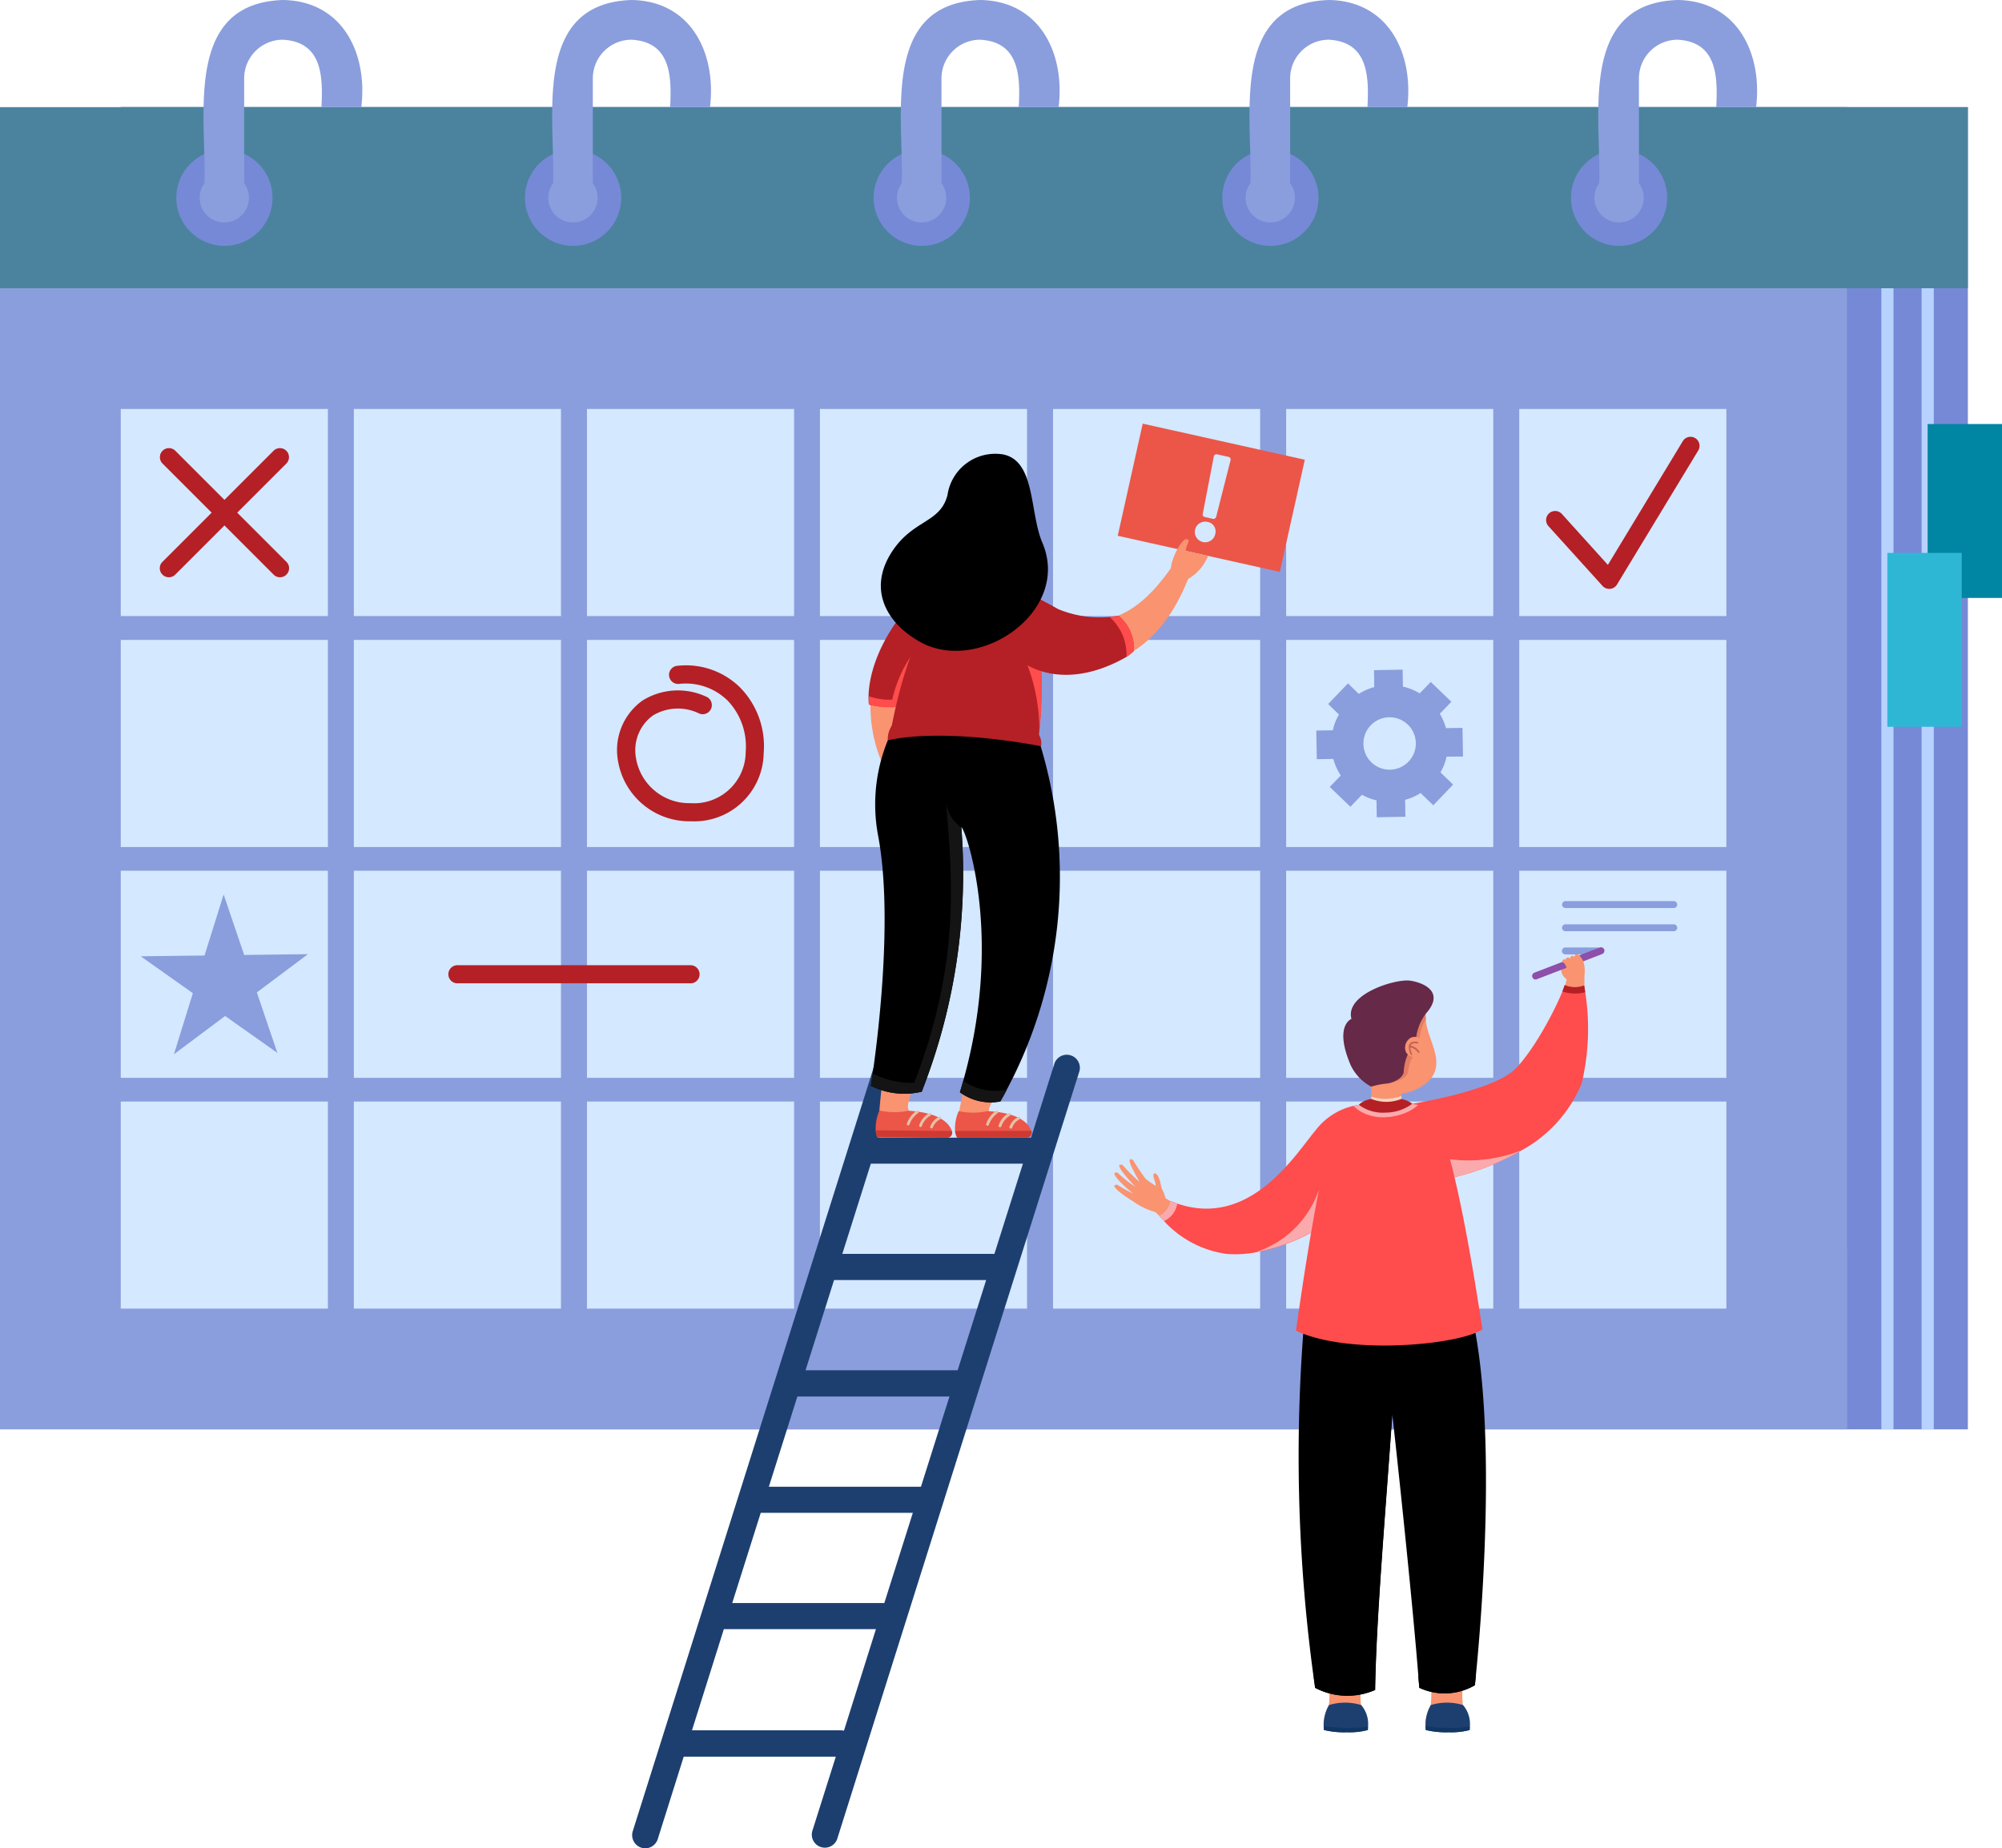 <svg xmlns="http://www.w3.org/2000/svg" width="122.417" height="113.036" viewBox="0 0 122.417 113.036">
  <g id="Group_575" data-name="Group 575" transform="translate(-238 -588)">
    <rect id="Rectangle_168" data-name="Rectangle 168" width="112.946" height="80.861" transform="translate(245.384 594.552)" fill="#7689d6"/>
    <rect id="Rectangle_169" data-name="Rectangle 169" width="112.946" height="11.075" transform="translate(245.384 594.552)" fill="#4b839e"/>
    <rect id="Rectangle_170" data-name="Rectangle 170" width="112.946" height="69.786" transform="translate(238 594.552)" fill="#4b839e"/>
    <rect id="Rectangle_171" data-name="Rectangle 171" width="112.946" height="69.786" transform="translate(238 605.628)" fill="#8a9edd"/>
    <rect id="Rectangle_172" data-name="Rectangle 172" width="12.665" height="12.665" transform="translate(245.384 613.011)" fill="#d4e8ff"/>
    <rect id="Rectangle_173" data-name="Rectangle 173" width="12.665" height="12.665" transform="translate(259.637 613.011)" fill="#d4e8ff"/>
    <rect id="Rectangle_174" data-name="Rectangle 174" width="12.665" height="12.665" transform="translate(273.891 613.011)" fill="#d4e8ff"/>
    <rect id="Rectangle_175" data-name="Rectangle 175" width="12.665" height="12.665" transform="translate(288.136 613.011)" fill="#d4e8ff"/>
    <rect id="Rectangle_176" data-name="Rectangle 176" width="12.665" height="12.665" transform="translate(302.39 613.011)" fill="#d4e8ff"/>
    <rect id="Rectangle_177" data-name="Rectangle 177" width="12.665" height="12.665" transform="translate(316.644 613.011)" fill="#d4e8ff"/>
    <rect id="Rectangle_178" data-name="Rectangle 178" width="12.665" height="12.665" transform="translate(330.898 613.011)" fill="#d4e8ff"/>
    <rect id="Rectangle_179" data-name="Rectangle 179" width="12.665" height="12.665" transform="translate(245.384 627.135)" fill="#d4e8ff"/>
    <rect id="Rectangle_180" data-name="Rectangle 180" width="12.665" height="12.665" transform="translate(259.637 627.135)" fill="#d4e8ff"/>
    <rect id="Rectangle_181" data-name="Rectangle 181" width="12.665" height="12.665" transform="translate(273.891 627.135)" fill="#d4e8ff"/>
    <rect id="Rectangle_182" data-name="Rectangle 182" width="12.665" height="12.665" transform="translate(288.136 627.135)" fill="#d4e8ff"/>
    <rect id="Rectangle_183" data-name="Rectangle 183" width="12.665" height="12.665" transform="translate(302.39 627.135)" fill="#d4e8ff"/>
    <rect id="Rectangle_184" data-name="Rectangle 184" width="12.665" height="12.665" transform="translate(316.644 627.135)" fill="#d4e8ff"/>
    <rect id="Rectangle_185" data-name="Rectangle 185" width="12.665" height="12.665" transform="translate(330.898 627.135)" fill="#d4e8ff"/>
    <rect id="Rectangle_186" data-name="Rectangle 186" width="12.665" height="12.665" transform="translate(245.384 641.25)" fill="#d4e8ff"/>
    <rect id="Rectangle_187" data-name="Rectangle 187" width="12.665" height="12.665" transform="translate(259.637 641.25)" fill="#d4e8ff"/>
    <rect id="Rectangle_188" data-name="Rectangle 188" width="12.665" height="12.665" transform="translate(273.891 641.25)" fill="#d4e8ff"/>
    <rect id="Rectangle_189" data-name="Rectangle 189" width="12.665" height="12.665" transform="translate(288.136 641.25)" fill="#d4e8ff"/>
    <rect id="Rectangle_190" data-name="Rectangle 190" width="12.665" height="12.665" transform="translate(302.39 641.25)" fill="#d4e8ff"/>
    <rect id="Rectangle_191" data-name="Rectangle 191" width="12.665" height="12.665" transform="translate(316.644 641.25)" fill="#d4e8ff"/>
    <rect id="Rectangle_192" data-name="Rectangle 192" width="12.665" height="12.665" transform="translate(330.898 641.25)" fill="#d4e8ff"/>
    <rect id="Rectangle_193" data-name="Rectangle 193" width="12.665" height="12.665" transform="translate(245.384 655.365)" fill="#d4e8ff"/>
    <rect id="Rectangle_194" data-name="Rectangle 194" width="12.665" height="12.665" transform="translate(259.637 655.365)" fill="#d4e8ff"/>
    <rect id="Rectangle_195" data-name="Rectangle 195" width="12.665" height="12.665" transform="translate(273.891 655.365)" fill="#d4e8ff"/>
    <rect id="Rectangle_196" data-name="Rectangle 196" width="12.665" height="12.665" transform="translate(288.136 655.365)" fill="#d4e8ff"/>
    <rect id="Rectangle_197" data-name="Rectangle 197" width="12.665" height="12.665" transform="translate(302.39 655.365)" fill="#d4e8ff"/>
    <rect id="Rectangle_198" data-name="Rectangle 198" width="12.665" height="12.665" transform="translate(316.644 655.365)" fill="#d4e8ff"/>
    <rect id="Rectangle_199" data-name="Rectangle 199" width="12.665" height="12.665" transform="translate(330.898 655.365)" fill="#d4e8ff"/>
    <g id="Group_566" data-name="Group 566" transform="translate(248.782 588)">
      <ellipse id="Ellipse_35" data-name="Ellipse 35" cx="2.942" cy="2.942" rx="2.942" ry="2.942" transform="translate(0 9.152)" fill="#7689d6"/>
      <path id="Path_85" data-name="Path 85" d="M778.23,454.5c-6.112.2-4.662,7.131-4.8,11.206a1.506,1.506,0,1,0,2.428,0v-6.414a2.365,2.365,0,0,1,2.363-2.363c2.412.13,2.461,2.241,2.363,4.124h2.437C783.422,457.768,781.881,454.557,778.23,454.5Z" transform="translate(-771.71 -454.5)" fill="#8a9edd"/>
    </g>
    <path id="Path_86" data-name="Path 86" d="M747.912,794.63l3.007-3.007a.553.553,0,0,0-.782-.782l-3.007,3.007-3.007-3.007a.553.553,0,0,0-.782.782l3.007,3.007-3.007,3.007a.546.546,0,0,0,0,.782.551.551,0,0,0,.782,0l3.007-3.007,3.007,3.007a.551.551,0,0,0,.782,0,.546.546,0,0,0,0-.782Z" transform="translate(-495.406 -175.278)" fill="#b42025"/>
    <g id="Group_567" data-name="Group 567" transform="translate(291.421 588)">
      <ellipse id="Ellipse_36" data-name="Ellipse 36" cx="2.942" cy="2.942" rx="2.942" ry="2.942" transform="translate(0 9.152)" fill="#7689d6"/>
      <path id="Path_87" data-name="Path 87" d="M1301.43,454.5c-6.112.2-4.662,7.131-4.8,11.206a1.506,1.506,0,1,0,2.429,0v-6.414a2.365,2.365,0,0,1,2.363-2.363c2.412.13,2.461,2.241,2.363,4.124h2.437C1306.622,457.768,1305.081,454.557,1301.43,454.5Z" transform="translate(-1294.911 -454.5)" fill="#8a9edd"/>
    </g>
    <g id="Group_568" data-name="Group 568" transform="translate(312.74 588)">
      <ellipse id="Ellipse_37" data-name="Ellipse 37" cx="2.942" cy="2.942" rx="2.942" ry="2.942" transform="translate(0 9.152)" fill="#7689d6"/>
      <path id="Path_88" data-name="Path 88" d="M1563.03,454.5c-6.112.2-4.662,7.131-4.8,11.206a1.506,1.506,0,1,0,2.429,0v-6.414a2.365,2.365,0,0,1,2.364-2.363c2.412.13,2.461,2.241,2.363,4.124h2.437C1568.221,457.768,1566.681,454.557,1563.03,454.5Z" transform="translate(-1556.51 -454.5)" fill="#8a9edd"/>
    </g>
    <rect id="Rectangle_200" data-name="Rectangle 200" width="0.742" height="69.786" transform="translate(353.04 605.628)" fill="#b8d2ff"/>
    <rect id="Rectangle_201" data-name="Rectangle 201" width="0.742" height="69.786" transform="translate(355.502 605.628)" fill="#b8d2ff"/>
    <rect id="Rectangle_202" data-name="Rectangle 202" width="4.548" height="10.635" transform="translate(355.869 613.932)" fill="#0085a2"/>
    <rect id="Rectangle_203" data-name="Rectangle 203" width="4.548" height="10.635" transform="translate(353.407 621.813)" fill="#2eb7d5"/>
    <path id="Path_89" data-name="Path 89" d="M733.969,1125.7l1.255,3.7,3.9-.049L736,1131.69l1.255,3.7-3.195-2.257-3.13,2.339,1.157-3.733-3.187-2.257,3.9-.049Z" transform="translate(-482.294 -482.999)" fill="#8a9edd"/>
    <g id="Group_569" data-name="Group 569" transform="translate(334.06 588)">
      <ellipse id="Ellipse_38" data-name="Ellipse 38" cx="2.942" cy="2.942" rx="2.942" ry="2.942" transform="translate(0 9.152)" fill="#7689d6"/>
      <path id="Path_90" data-name="Path 90" d="M1824.73,454.5c-6.112.2-4.662,7.131-4.8,11.206a1.506,1.506,0,1,0,2.429,0v-6.414a2.365,2.365,0,0,1,2.363-2.363c2.412.13,2.461,2.241,2.364,4.124h2.437C1829.922,457.768,1828.373,454.557,1824.73,454.5Z" transform="translate(-1818.202 -454.5)" fill="#8a9edd"/>
    </g>
    <g id="Group_570" data-name="Group 570" transform="translate(270.101 588)">
      <ellipse id="Ellipse_39" data-name="Ellipse 39" cx="2.942" cy="2.942" rx="2.942" ry="2.942" transform="translate(0 9.152)" fill="#7689d6"/>
      <path id="Path_91" data-name="Path 91" d="M1039.83,454.5c-6.112.2-4.662,7.131-4.8,11.206a1.506,1.506,0,1,0,2.429,0v-6.414a2.365,2.365,0,0,1,2.364-2.363c2.412.13,2.461,2.241,2.363,4.124h2.437C1045.021,457.768,1043.481,454.557,1039.83,454.5Z" transform="translate(-1033.31 -454.5)" fill="#8a9edd"/>
    </g>
    <path id="Path_92" data-name="Path 92" d="M1090.781,963.433a4.428,4.428,0,0,1-4.482-4.2,3.721,3.721,0,0,1,1.557-3.186,4.093,4.093,0,0,1,3.871-.245.558.558,0,1,1-.416,1.035,2.951,2.951,0,0,0-2.828.13,2.621,2.621,0,0,0-1.068,2.257,3.3,3.3,0,0,0,3.374,3.1,3.155,3.155,0,0,0,3.374-3.138,4.05,4.05,0,0,0-1.1-3.13,3.651,3.651,0,0,0-2.967-1.027.556.556,0,1,1-.081-1.108,4.709,4.709,0,0,1,3.83,1.353,5.132,5.132,0,0,1,1.418,4,4.242,4.242,0,0,1-4.482,4.156Z" transform="translate(-810.566 -325.206)" fill="#b42025"/>
    <path id="Path_93" data-name="Path 93" d="M1787.212,791.452a.543.543,0,0,1-.407-.179l-3.309-3.659a.554.554,0,1,1,.823-.742l2.812,3.113,4.588-7.579a.552.552,0,0,1,.945.57l-4.979,8.215a.552.552,0,0,1-.424.261C1787.245,791.444,1787.229,791.452,1787.212,791.452Z" transform="translate(-1450.813 -167.439)" fill="#b42025"/>
    <path id="_x32_2_1_" d="M1619.873,962.314l-.032-1.752-1.011.016a3.484,3.484,0,0,0-.375-.88l.709-.733-1.263-1.214-.676.7a3.531,3.531,0,0,0-1.027-.416l-.016-1.035-1.752.033.016,1.035a3.37,3.37,0,0,0-.945.416l-.66-.644-1.214,1.263.66.644a3.278,3.278,0,0,0-.375.962l-1.011.016.032,1.752,1.011-.016a3.43,3.43,0,0,0,.456,1.011l-.677.7,1.263,1.214.709-.734a3.46,3.46,0,0,0,.888.342l.016,1.035,1.752-.033-.016-1.035a3.374,3.374,0,0,0,.945-.416l.774.75,1.214-1.263-.774-.75a3.279,3.279,0,0,0,.375-.962Zm-4.352.8a1.6,1.6,0,0,1-.269-3.195A1.6,1.6,0,0,1,1615.521,963.112Z" transform="translate(-1292.414 -328.048)" fill="#8a9edd"/>
    <path id="Path_94" data-name="Path 94" d="M974.508,1179.908H960.254a.554.554,0,0,1,0-1.108h14.254a.554.554,0,0,1,0,1.108Z" transform="translate(-694.284 -531.772)" fill="#b42025"/>
    <path id="Path_95" data-name="Path 95" d="M1802.13,1131.124h-6.617a.212.212,0,1,1,0-.424h6.617a.212.212,0,1,1,0,.424Z" transform="translate(-1461.786 -487.592)" fill="#8a9edd"/>
    <path id="Path_96" data-name="Path 96" d="M1802.13,1148.524h-6.617a.212.212,0,1,1,0-.424h6.617a.212.212,0,1,1,0,.424Z" transform="translate(-1461.786 -503.574)" fill="#8a9edd"/>
    <path id="Path_97" data-name="Path 97" d="M1797.392,1165.924h-1.98a.212.212,0,1,1,0-.424h1.98a.216.216,0,0,1,.212.212A.21.21,0,0,1,1797.392,1165.924Z" transform="translate(-1461.693 -519.556)" fill="#8a9edd"/>
    <path id="Path_98" data-name="Path 98" d="M1795.026,1176.249a.7.7,0,0,1-.326-.579l.978-.57A3.045,3.045,0,0,1,1795.026,1176.249Z" transform="translate(-1461.235 -528.374)" fill="#f99370"/>
    <path id="Path_99" data-name="Path 99" d="M1675.456,1191.224l.09-.016.106-.016.212-.033.424-.073c.285-.049.562-.114.839-.171.562-.122,1.116-.253,1.663-.408a15.474,15.474,0,0,0,1.573-.53c.245-.1.489-.212.709-.326l.163-.09.155-.09.057-.033a.362.362,0,0,1,.057-.033c.033-.024.073-.049.114-.081a2.664,2.664,0,0,0,.456-.489,5.579,5.579,0,0,0,.424-.652,11.889,11.889,0,0,0,.709-1.524c.212-.538.391-1.092.562-1.662.081-.285.163-.571.236-.856l.106-.432c.033-.138.073-.293.1-.424v-.016a.54.54,0,0,1,1.068.122c0,.326-.016.627-.033.945s-.041.619-.073.937c-.065.628-.155,1.247-.277,1.875a12.812,12.812,0,0,1-.514,1.891,8.779,8.779,0,0,1-.416.962,5.435,5.435,0,0,1-.636.962c-.065.082-.139.155-.212.236a1.668,1.668,0,0,1-.122.114l-.065.057c-.024.016-.041.041-.057.049l-.212.179-.212.163c-.285.212-.578.4-.872.579s-.587.334-.88.481-.587.293-.888.424c-.595.261-1.2.5-1.8.709-.3.106-.6.2-.913.3l-.465.139-.236.065-.122.033-.13.033h-.008a1.687,1.687,0,0,1-.839-3.268C1675.342,1191.248,1675.4,1191.232,1675.456,1191.224Z" transform="translate(-1350.393 -535.484)" fill="#f99370"/>
    <path id="Path_100" data-name="Path 100" d="M1501.911,1293.919l-.155.171-.155.155-.31.31c-.2.2-.408.407-.619.6-.424.391-.848.783-1.288,1.165s-.9.742-1.394,1.1q-.367.269-.758.514a6.971,6.971,0,0,1-.848.473c-.155.073-.318.147-.489.212l-.139.049-.073.024-.033.008-.033.008-.236.065c-.082.025-.163.041-.236.057l-.245.049c-.163.025-.326.049-.489.065a6.429,6.429,0,0,1-1.939-.1,6.548,6.548,0,0,1-1.769-.644,7.821,7.821,0,0,1-.782-.489c-.122-.09-.244-.188-.367-.285-.057-.049-.114-.1-.171-.155l-.09-.082-.1-.09a.542.542,0,0,1,.652-.856l.065.041.147.082c.057.033.106.057.163.09.114.057.22.114.334.163a7.247,7.247,0,0,0,.7.261,5.1,5.1,0,0,0,1.426.22,4.848,4.848,0,0,0,.693-.049,4.63,4.63,0,0,0,.668-.139c.106-.025.22-.073.326-.106a.894.894,0,0,0,.155-.065c.049-.024.106-.041.155-.065l.155-.073.016-.008.016-.008.024-.016c.016-.008.041-.024.057-.033.073-.049.163-.106.245-.171a11.186,11.186,0,0,0,1.076-.962c.359-.367.709-.758,1.051-1.157s.684-.807,1.019-1.231c.163-.212.334-.416.5-.628l.245-.318.122-.155.114-.147.008-.008a1.683,1.683,0,0,1,2.7,2.013A.781.781,0,0,1,1501.911,1293.919Z" transform="translate(-1180.483 -634.911)" fill="#f99370"/>
    <path id="Path_101" data-name="Path 101" d="M1693.442,1199.722a8.219,8.219,0,0,1-3.651,4.075,15.546,15.546,0,0,1-4.784,1.8l-.22-.538-1.687-4.1s4.287-.677,5.958-1.858c1.027-.725,2.551-3.39,3.211-5.012q.086-.208.147-.391a1.537,1.537,0,0,0,1.182.025s.033.155.065.416A14.393,14.393,0,0,1,1693.442,1199.722Z" transform="translate(-1358.73 -545.458)" fill="#ff4c4c"/>
    <path id="Path_102" data-name="Path 102" d="M1505.3,1283.6l-.945,6.365a7.074,7.074,0,0,1-1.19.978,11.192,11.192,0,0,1-4.222,1.687h0a6.941,6.941,0,0,1-1.679.09,6.351,6.351,0,0,1-3.871-2.013c-.187-.2-.293-.334-.293-.334a1.337,1.337,0,0,0,.677-.9c.147.057.285.114.424.163,4.482,1.532,7.245-3.04,8.459-4.482A4.05,4.05,0,0,1,1505.3,1283.6Z" transform="translate(-1184.214 -628.031)" fill="#ff4c4c"/>
    <path id="Path_103" data-name="Path 103" d="M1569.021,1349.9a11.192,11.192,0,0,1-4.221,1.687,6.019,6.019,0,0,0,3.9-3.789Z" transform="translate(-1250.07 -686.999)" fill="#faaaac"/>
    <path id="Path_104" data-name="Path 104" d="M1708.7,1317.6a15.554,15.554,0,0,1-4.784,1.8l-.22-.538.611-.709A8.848,8.848,0,0,0,1708.7,1317.6Z" transform="translate(-1377.651 -659.26)" fill="#faaaac"/>
    <path id="Path_105" data-name="Path 105" d="M1616.365,1686.188c-.106.212,2.5.049,2.543.1.261-.065.008-.774-.073-.9-.546-.725.114-4.034.1-4.882h-2.494c-.024.839.595,4.164.073,4.873A1.493,1.493,0,0,0,1616.365,1686.188Z" transform="translate(-1297.43 -992.585)" fill="#f99370"/>
    <path id="Path_106" data-name="Path 106" d="M1692.765,1686.188c-.106.212,2.5.049,2.543.1.261-.065.008-.774-.073-.9-.546-.725.114-4.034.1-4.882h-2.494c-.024.839.595,4.164.073,4.873A1.494,1.494,0,0,0,1692.765,1686.188Z" transform="translate(-1367.604 -992.585)" fill="#f99370"/>
    <path id="Path_107" data-name="Path 107" d="M1695.6,1733.809a4.31,4.31,0,0,1-1.271.139,5.278,5.278,0,0,1-1.418-.139s-.008-.1-.008-.253a2.282,2.282,0,0,1,.318-1.271,3.365,3.365,0,0,1,1.972,0,1.775,1.775,0,0,1,.416,1.312A1.768,1.768,0,0,0,1695.6,1733.809Z" transform="translate(-1367.731 -1040.011)" fill="#1d3f70"/>
    <path id="Path_108" data-name="Path 108" d="M1695.6,1749.853a4.314,4.314,0,0,1-1.271.138,5.282,5.282,0,0,1-1.418-.138s-.008-.1-.008-.253a8.655,8.655,0,0,0,2.706.041A1.76,1.76,0,0,0,1695.6,1749.853Z" transform="translate(-1367.731 -1056.054)" fill="#103663"/>
    <path id="Path_109" data-name="Path 109" d="M1619.2,1733.809a4.309,4.309,0,0,1-1.271.139,5.278,5.278,0,0,1-1.418-.139s-.008-.1-.008-.253a2.282,2.282,0,0,1,.318-1.271,3.365,3.365,0,0,1,1.972,0,1.775,1.775,0,0,1,.416,1.312A1.768,1.768,0,0,0,1619.2,1733.809Z" transform="translate(-1297.557 -1040.011)" fill="#1d3f70"/>
    <path id="Path_110" data-name="Path 110" d="M1608.616,1452.19c-.041.407-.065.636-.065.636a3.665,3.665,0,0,1-3.4.155c-.432-5.729-1.654-16.8-1.654-16.748-.375,5.5-.986,12.469-1.051,16.878a4.243,4.243,0,0,1-3.667-.13,100.313,100.313,0,0,1-.562-23.577c3.936.888,9.894-.2,9.894-.2C1610.075,1435.981,1608.918,1449.159,1608.616,1452.19Z" transform="translate(-1280.366 -761.766)"/>
    <rect id="Rectangle_204" data-name="Rectangle 204" width="1.638" height="1.94" transform="translate(321.95 653.857)" fill="#f99370"/>
    <path id="Path_111" data-name="Path 111" d="M1607.1,1295.7c-1.418.954-8.19,1.606-11.4.082,0-.008,1.6-11.792,2.73-13.39a7.556,7.556,0,0,1,5.46-.09C1605.382,1283.569,1607.093,1295.8,1607.1,1295.7Z" transform="translate(-1278.452 -626.403)" fill="#ff4c4c"/>
    <path id="Path_112" data-name="Path 112" d="M1654.787,1276.205c-1.206.4-1.687,0-1.687,0h.008l.016-.505a2.427,2.427,0,0,0,1.638,0Z" transform="translate(-1331.175 -620.775)" fill="#103663"/>
    <path id="Path_113" data-name="Path 113" d="M1649.22,1217.165a3.128,3.128,0,0,0,3.423-.5c1.149-1.165-.122-2.551-.163-3.8-.024-.334-.016-.57-.016-.57C1647.688,1212.838,1648.967,1217.141,1649.22,1217.165Z" transform="translate(-1327.294 -562.542)" fill="#f99370"/>
    <path id="Path_114" data-name="Path 114" d="M1652.2,1262.819v1.084s.522.872,1.842-.008v-1.7Z" transform="translate(-1330.348 -608.375)" fill="#f99370"/>
    <path id="Path_115" data-name="Path 115" d="M1663.028,1216.89c.244-.032,1.222-.187,1.3-.693a2.629,2.629,0,0,1,.187-.717l.505-.848a2.9,2.9,0,0,1,.4-1.662h0c-.025-.334-.016-.57-.016-.57-.114.016-.236.041-.342.065l-.807.538-.9.9C1663.37,1213.891,1662.783,1216.923,1663.028,1216.89Z" transform="translate(-1340.238 -562.634)" fill="#e57d61"/>
    <path id="Path_116" data-name="Path 116" d="M1635.619,1194.014a3.153,3.153,0,0,1,.611-1.72c1.19-1.32-.081-1.9-.953-2.029s-4,.815-3.586,2.339c0,0-1.092.4-.041,2.844a2.923,2.923,0,0,0,1.247,1.3,4.52,4.52,0,0,1,.945-.188c.383-.041.986-.318,1.043-.7A3.009,3.009,0,0,1,1635.619,1194.014Z" transform="translate(-1311.053 -542.292)" fill="#662948"/>
    <path id="Path_117" data-name="Path 117" d="M1677.712,1233.589a.623.623,0,1,0,.326-.913A.694.694,0,0,0,1677.712,1233.589Z" transform="translate(-1353.732 -581.231)" fill="#f99370"/>
    <path id="Path_118" data-name="Path 118" d="M1680.826,1236.192c-.016,0-.326-.082-.473.1a.317.317,0,0,0-.065.171h0v.016h0a1.148,1.148,0,0,0,.114.481.042.042,0,0,0,.057.024h.008a.051.051,0,0,0,.024-.065.972.972,0,0,1-.106-.391.673.673,0,0,1,.464.31.063.063,0,0,0,.057.025c.008,0,.008,0,.016-.008a.044.044,0,0,0,.016-.065.76.76,0,0,0-.538-.367.11.11,0,0,1,.041-.073c.106-.13.375-.065.375-.065a.046.046,0,0,0,.057-.032A.067.067,0,0,0,1680.826,1236.192Z" transform="translate(-1356.146 -584.47)" fill="#c16256"/>
    <path id="Path_119" data-name="Path 119" d="M1619.2,1749.853a4.313,4.313,0,0,1-1.271.138,5.282,5.282,0,0,1-1.418-.138s-.008-.1-.008-.253a8.656,8.656,0,0,0,2.706.041A1.76,1.76,0,0,0,1619.2,1749.853Z" transform="translate(-1297.557 -1056.054)" fill="#103663"/>
    <path id="Path_120" data-name="Path 120" d="M1652.2,1277.087v-.147a2.822,2.822,0,0,0,1.842-.041v.187A2.349,2.349,0,0,1,1652.2,1277.087Z" transform="translate(-1330.348 -621.877)" fill="#f4d4be"/>
    <path id="Path_121" data-name="Path 121" d="M1691.021,1711.3c-.041.407-.065.636-.065.636a3.665,3.665,0,0,1-3.4.155c-.016-.236-.041-.481-.057-.733A4.971,4.971,0,0,0,1691.021,1711.3Z" transform="translate(-1362.771 -1020.875)"/>
    <path id="Path_122" data-name="Path 122" d="M1612.317,1531.826c.318-5.085.326-13.088,1.491-16.226-.375,5.5-.986,12.469-1.051,16.878a4.242,4.242,0,0,1-3.667-.13c-.033-.228-.057-.448-.09-.668A5.88,5.88,0,0,0,1612.317,1531.826Z" transform="translate(-1290.668 -841.124)"/>
    <path id="Path_123" data-name="Path 123" d="M1659.133,1489.515a4.264,4.264,0,0,1-.75-2.315,4.708,4.708,0,0,0,.562,2.885Z" transform="translate(-1335.993 -815.039)"/>
    <path id="Path_124" data-name="Path 124" d="M1642.845,1282h0l-.041.041a2.578,2.578,0,0,1-.628.4,3.524,3.524,0,0,1-1.312.31,2.79,2.79,0,0,1-1.23-.2,2.133,2.133,0,0,1-.668-.424l-.065-.065a6.868,6.868,0,0,1,1.084-.163,15.413,15.413,0,0,1,1.842-.016h.057a1.554,1.554,0,0,1,.2.016h.008C1642.258,1281.915,1642.519,1281.939,1642.845,1282Z" transform="translate(-1318.132 -626.427)" fill="#faaaac"/>
    <path id="Path_125" data-name="Path 125" d="M1643.566,1279.2a1.375,1.375,0,0,0-.766.351,2.445,2.445,0,0,0,1.646.481,2.738,2.738,0,0,0,1.63-.546,1.672,1.672,0,0,0-.676-.285A2.5,2.5,0,0,1,1643.566,1279.2Z" transform="translate(-1321.714 -623.99)" fill="#b42025"/>
    <path id="Path_126" data-name="Path 126" d="M1773.147,1167.307a.2.2,0,0,1-.2-.138.217.217,0,0,1,.122-.277l3.993-1.54a.218.218,0,0,1,.277.122.221.221,0,0,1-.122.277l-3.993,1.54A.161.161,0,0,1,1773.147,1167.307Z" transform="translate(-1441.246 -519.407)" fill="#8d4fa9"/>
    <path id="Path_127" data-name="Path 127" d="M1798.941,1173.034s.212-1.068-.3-1.434l-.84.326s.31.261.073,1.116C1797.874,1173.034,1798.11,1173.377,1798.941,1173.034Z" transform="translate(-1464.082 -525.159)" fill="#f99370"/>
    <path id="Path_128" data-name="Path 128" d="M1795.624,1174.523c.1.188.065.448-.025.5s-.081-.155-.179-.342-.22-.187-.22-.187C1795.282,1174.2,1795.526,1174.335,1795.624,1174.523Z" transform="translate(-1461.694 -527.658)" fill="#f99370"/>
    <path id="Path_129" data-name="Path 129" d="M1805.107,1170.725c.1.188.1.375,0,.424s-.244-.065-.334-.253-.1-.375,0-.424S1805.01,1170.538,1805.107,1170.725Z" transform="translate(-1470.419 -524.113)" fill="#f99370"/>
    <path id="Path_130" data-name="Path 130" d="M1801.808,1172.025c.1.187.1.375,0,.424s-.245-.065-.334-.253-.1-.375,0-.424S1801.71,1171.838,1801.808,1172.025Z" transform="translate(-1467.388 -525.307)" fill="#f99370"/>
    <path id="Path_131" data-name="Path 131" d="M1798.542,1173.225c.1.188.1.375,0,.424s-.245-.065-.334-.253-.1-.375,0-.424S1798.452,1173.038,1798.542,1173.225Z" transform="translate(-1464.392 -526.409)" fill="#f99370"/>
    <path id="Path_132" data-name="Path 132" d="M1461.875,1325.264c-.2.1.106.546.073.758a4.031,4.031,0,0,1-.619-.432,13.3,13.3,0,0,1-.766-1.141c-.611-.334.318,1.149.383,1.312l-.008.008a10.934,10.934,0,0,1-1.019-1.019c-.7-.2.668,1.19.782,1.328h0a6.055,6.055,0,0,1-1.076-.856c-.725-.139.774,1.165.937,1.263v.008a6.784,6.784,0,0,1-.953-.53c-.693-.033.766.9.921.986a4.334,4.334,0,0,0,1.434.693c.253.081.652-.554.6-.815a3.219,3.219,0,0,0-.252-.652C1462.258,1325.941,1462.152,1325.264,1461.875,1325.264Z" transform="translate(-1153.282 -665.507)" fill="#f99370"/>
    <path id="Path_133" data-name="Path 133" d="M1796.9,1194.14a2.474,2.474,0,0,1-1.4-.049q.086-.208.146-.391a1.538,1.538,0,0,0,1.182.024C1796.829,1193.716,1796.861,1193.871,1796.9,1194.14Z" transform="translate(-1461.969 -545.458)" fill="#b42025"/>
    <path id="Path_134" data-name="Path 134" d="M1494.2,1355.863a1.431,1.431,0,0,1-.807,1.068c-.188-.2-.293-.334-.293-.334a1.337,1.337,0,0,0,.676-.9A4.5,4.5,0,0,0,1494.2,1355.863Z" transform="translate(-1184.214 -694.255)" fill="#faaaac"/>
    <path id="Path_135" data-name="Path 135" d="M1098.351,1294.281a.809.809,0,0,0,.766-.562l1.589-5.045h9.3l-1.443,4.564a.8.8,0,0,0,1.524.481c4.776-15.15,10.057-31.9,14.816-46.967a.8.8,0,0,0-1.524-.481l-1.434,4.548h-9.3l1.28-4.067a.8.8,0,0,0-1.524-.481c-4.759,15.085-10.04,31.833-14.816,46.975A.808.808,0,0,0,1098.351,1294.281Zm14.62-15h-9.3l1.744-5.517h9.3Zm-3.072-19.755h9.3l-1.744,5.517h-9.3Zm7.057,7.123-1.744,5.517h-9.3l1.744-5.517Zm4.491-14.238-1.744,5.517h-9.3l1.744-5.517Zm-20.236,34.652,1.948-6.186h9.3l-1.956,6.21a.806.806,0,0,0-.2-.024Z" transform="translate(-820.898 -593.245)" fill="#1d3f70"/>
    <path id="Path_136" data-name="Path 136" d="M1286.046,1249.5l-4.246-.041c.057-1.467.293-3.651.522-5.159l2.16.09-.815,3.04a.718.718,0,0,0,.456.823c.782.318,1.744.155,2.192.848A.281.281,0,0,1,1286.046,1249.5Z" transform="translate(-990.135 -591.934)" fill="#f99370"/>
    <path id="Path_137" data-name="Path 137" d="M1280.2,1289.014a1.436,1.436,0,0,0,.106.448h4.262a.308.308,0,0,0,.293-.4c-.155-.456-.709-1.125-2.673-1.247a4.069,4.069,0,0,1-1.76-.016A2.8,2.8,0,0,0,1280.2,1289.014Z" transform="translate(-988.653 -631.889)" fill="#eb5648"/>
    <path id="Path_138" data-name="Path 138" d="M1321.255,1293.163a.085.085,0,0,0,.082-.057.936.936,0,0,1,.456-.505c.228-.342-.416-.106-.611.44A.084.084,0,0,0,1321.255,1293.163Z" transform="translate(-1026.297 -636.152)" fill="#e8c0a6"/>
    <path id="Path_139" data-name="Path 139" d="M1313.041,1290.534a.089.089,0,0,0,.082-.057,1.15,1.15,0,0,1,.538-.644c.187-.4-.538.024-.7.595A.081.081,0,0,0,1313.041,1290.534Z" transform="translate(-1018.751 -633.612)" fill="#e8c0a6"/>
    <path id="Path_140" data-name="Path 140" d="M1303.755,1288.632a.1.1,0,0,0,.081-.057,1.453,1.453,0,0,1,.546-.709c.139-.416-.514.082-.7.652A.078.078,0,0,0,1303.755,1288.632Z" transform="translate(-1010.224 -631.808)" fill="#e8c0a6"/>
    <path id="Path_141" data-name="Path 141" d="M1284.962,1302.741l-4.662-.041a1.234,1.234,0,0,0,.122.408l4.246.041A.308.308,0,0,0,1284.962,1302.741Z" transform="translate(-988.757 -645.574)" fill="#ce3932"/>
    <path id="Path_142" data-name="Path 142" d="M1281.745,884.593a8.837,8.837,0,0,0-3.276,13.414.611.611,0,1,0,1.019-.66c-1.426-3.708-.424-7.7,3.659-8.867l-.016.008A2.068,2.068,0,0,0,1281.745,884.593Z" transform="translate(-985.401 -261.419)" fill="#f99370"/>
    <path id="Path_143" data-name="Path 143" d="M1274.992,892.875a5.118,5.118,0,0,0,3.374-.334l3.374-7.62C1278.512,884.244,1274.674,889.411,1274.992,892.875Z" transform="translate(-983.864 -261.787)" fill="#b42025"/>
    <path id="Path_144" data-name="Path 144" d="M1291.7,948.927a5.54,5.54,0,0,0,1.133-.187l.163-3.04A7.726,7.726,0,0,0,1291.7,948.927Z" transform="translate(-999.228 -317.669)" fill="#ff4c4c"/>
    <path id="Path_145" data-name="Path 145" d="M1344.054,879.923c5.566,3.2,10.9,2.624,13.276-3.9.22-.831-.856-1.084-1.174-.326-2.95,4.221-5.876,4.018-9.625.913h0A2.067,2.067,0,0,0,1344.054,879.923Z" transform="translate(-1046.554 -252.959)" fill="#f99370"/>
    <path id="Path_146" data-name="Path 146" d="M1345.391,1247.754l-4.189.008c-.155-1.035.758-4.409,1.011-5.363l2.274.473-1.149,2.738s-.53.725.171.921c.774.261,1.605.171,2.135.717A.314.314,0,0,1,1345.391,1247.754Z" transform="translate(-1044.68 -590.188)" fill="#f99370"/>
    <path id="Path_147" data-name="Path 147" d="M1339.768,1289.514a1.086,1.086,0,0,0,.13.407l4.246-.008a.3.3,0,0,0,.285-.4c-.163-.457-.725-1.117-2.681-1.214a4.2,4.2,0,0,1-1.76,0A2.605,2.605,0,0,0,1339.768,1289.514Z" transform="translate(-1043.367 -632.348)" fill="#eb5648"/>
    <path id="Path_148" data-name="Path 148" d="M1380.8,1293.282a.085.085,0,0,0,.081-.057.872.872,0,0,1,.448-.505c.22-.342-.416-.1-.611.44A.087.087,0,0,0,1380.8,1293.282Z" transform="translate(-1080.986 -636.262)" fill="#e8c0a6"/>
    <path id="Path_149" data-name="Path 149" d="M1372.609,1290.644a.081.081,0,0,0,.082-.057,1.187,1.187,0,0,1,.53-.652c.179-.4-.538.024-.693.6C1372.5,1290.587,1372.552,1290.644,1372.609,1290.644Z" transform="translate(-1073.462 -633.706)" fill="#e8c0a6"/>
    <path id="Path_150" data-name="Path 150" d="M1363.241,1288.775a.1.1,0,0,0,.082-.057,1.51,1.51,0,0,1,.538-.717c.09-.057,0-.2-.1-.147a1.685,1.685,0,0,0-.6.807A.091.091,0,0,0,1363.241,1288.775Z" transform="translate(-1064.86 -631.927)" fill="#e8c0a6"/>
    <path id="Path_151" data-name="Path 151" d="M1344.562,1303.1l-4.662.008a1.088,1.088,0,0,0,.13.407l4.246-.008A.3.3,0,0,0,1344.562,1303.1Z" transform="translate(-1043.5 -645.942)" fill="#ce3932"/>
    <path id="Path_152" data-name="Path 152" d="M1275.192,977.505a4.477,4.477,0,0,0,2.143.065l-.3-.4A3.952,3.952,0,0,1,1275.2,977C1275.192,977.171,1275.192,977.334,1275.192,977.505Z" transform="translate(-984.064 -346.418)" fill="#ff4c4c"/>
    <path id="Path_153" data-name="Path 153" d="M1297.032,896.949l-8.932-1.361c1.932-13.683,8.394-14.189,9.446-6.455A31.526,31.526,0,0,1,1297.032,896.949Z" transform="translate(-995.921 -261.103)" fill="#b42025"/>
    <path id="Path_154" data-name="Path 154" d="M1392.537,950.443a11.214,11.214,0,0,0-.937-4.613l.994-.13A23.5,23.5,0,0,1,1392.537,950.443Z" transform="translate(-1090.986 -317.669)" fill="#ff4c4c"/>
    <path id="Path_155" data-name="Path 155" d="M1276.7,1022.574a4.576,4.576,0,0,0,3.113.359,36.524,36.524,0,0,0,2.42-16.161c.139-.212,2.8,6.772-.09,16.2a3.175,3.175,0,0,0,2.469.562,27.712,27.712,0,0,0,2.339-22.159c-1.133-.44-7.636-1.068-9.005-.407a10.343,10.343,0,0,0-.791,6.365c.9,4.874-.008,12.143-.342,14.482h0C1276.749,1022.3,1276.7,1022.574,1276.7,1022.574Z" transform="translate(-985.45 -368.171)"/>
    <path id="Path_156" data-name="Path 156" d="M1346.469,1266.038c-.245.473-.4.725-.4.725a3.175,3.175,0,0,1-2.469-.562c.065-.236.13-.473.2-.7A3.347,3.347,0,0,0,1346.469,1266.038Z" transform="translate(-1046.898 -611.406)" fill="#141414"/>
    <path id="Path_157" data-name="Path 157" d="M1289.613,994.812a15.925,15.925,0,0,1,9.014.554,1.029,1.029,0,0,1,.122.693s-5.656-1.165-9.372-.367A1.542,1.542,0,0,1,1289.613,994.812Z" transform="translate(-997.092 -362.42)" fill="#b42025"/>
    <path id="Path_158" data-name="Path 158" d="M1363.269,885.8c-.53,4.678,3.472,7.913,8.525,5.028h0a3.752,3.752,0,0,0,.456-.367,2.583,2.583,0,0,0-.937-2.152,6.643,6.643,0,0,1-3.684-.407A37.931,37.931,0,0,0,1363.269,885.8Z" transform="translate(-1064.92 -262.65)" fill="#b42025"/>
    <path id="Path_159" data-name="Path 159" d="M1291.69,794.926a2.954,2.954,0,0,0-3.406,2.486c-.448,1.76-2.176,1.475-3.472,3.586-1.353,2.208-.269,4.189,1.687,5.33,3.594,2.151,9.413-1.76,7.579-6.023C1293.3,798.463,1293.671,795.333,1291.69,794.926Z" transform="translate(-992.348 -179.135)"/>
    <path id="Path_160" data-name="Path 160" d="M1455.6,916.657a3.073,3.073,0,0,1,1.051,2.461,3.743,3.743,0,0,0,.457-.367,2.583,2.583,0,0,0-.937-2.151S1455.951,916.633,1455.6,916.657Z" transform="translate(-1149.77 -290.94)" fill="#ff4c4c"/>
    <path id="Path_161" data-name="Path 161" d="M1276.7,1260.758a4.575,4.575,0,0,0,3.113.359s.082-.228.212-.611a5.143,5.143,0,0,1-3.211-.505C1276.749,1260.481,1276.7,1260.758,1276.7,1260.758Z" transform="translate(-985.45 -606.354)" fill="#141414"/>
    <path id="Path_162" data-name="Path 162" d="M1308.2,1072.222h.66a36.125,36.125,0,0,0,2.306-15.827,2.218,2.218,0,0,1-.945-1.7C1310.6,1059.411,1311.167,1064.667,1308.2,1072.222Z" transform="translate(-1014.383 -417.786)" fill="#141414"/>
    <rect id="Rectangle_205" data-name="Rectangle 205" width="7.025" height="10.154" transform="translate(306.347 620.766) rotate(-77.444)" fill="#eb5648"/>
    <g id="Group_571" data-name="Group 571" transform="translate(311.101 615.779)">
      <path id="Path_163" data-name="Path 163" d="M1525.758,799.2l.5.114a.175.175,0,0,0,.2-.122l.88-3.464a.184.184,0,0,0-.016-.13.16.16,0,0,0-.106-.073l-.7-.155a.181.181,0,0,0-.13.024.158.158,0,0,0-.073.114l-.677,3.513A.155.155,0,0,0,1525.758,799.2Z" transform="translate(-1525.194 -795.363)" fill="#d4e8ff"/>
      <path id="Path_164" data-name="Path 164" d="M1521.031,846.032a.631.631,0,1,0,.456.741A.588.588,0,0,0,1521.031,846.032Z" transform="translate(-1520.28 -841.889)" fill="#d4e8ff"/>
    </g>
    <path id="Path_165" data-name="Path 165" d="M1502.821,859.09c.383-.025-.073.448-.008.725l1.353.3a2.872,2.872,0,0,1-1.222,1.41c-.236.163-1.043-.383-1.043-.66C1501.908,860.3,1502.528,859.114,1502.821,859.09Z" transform="translate(-1192.297 -238.116)" fill="#f99370"/>
  </g>
</svg>
